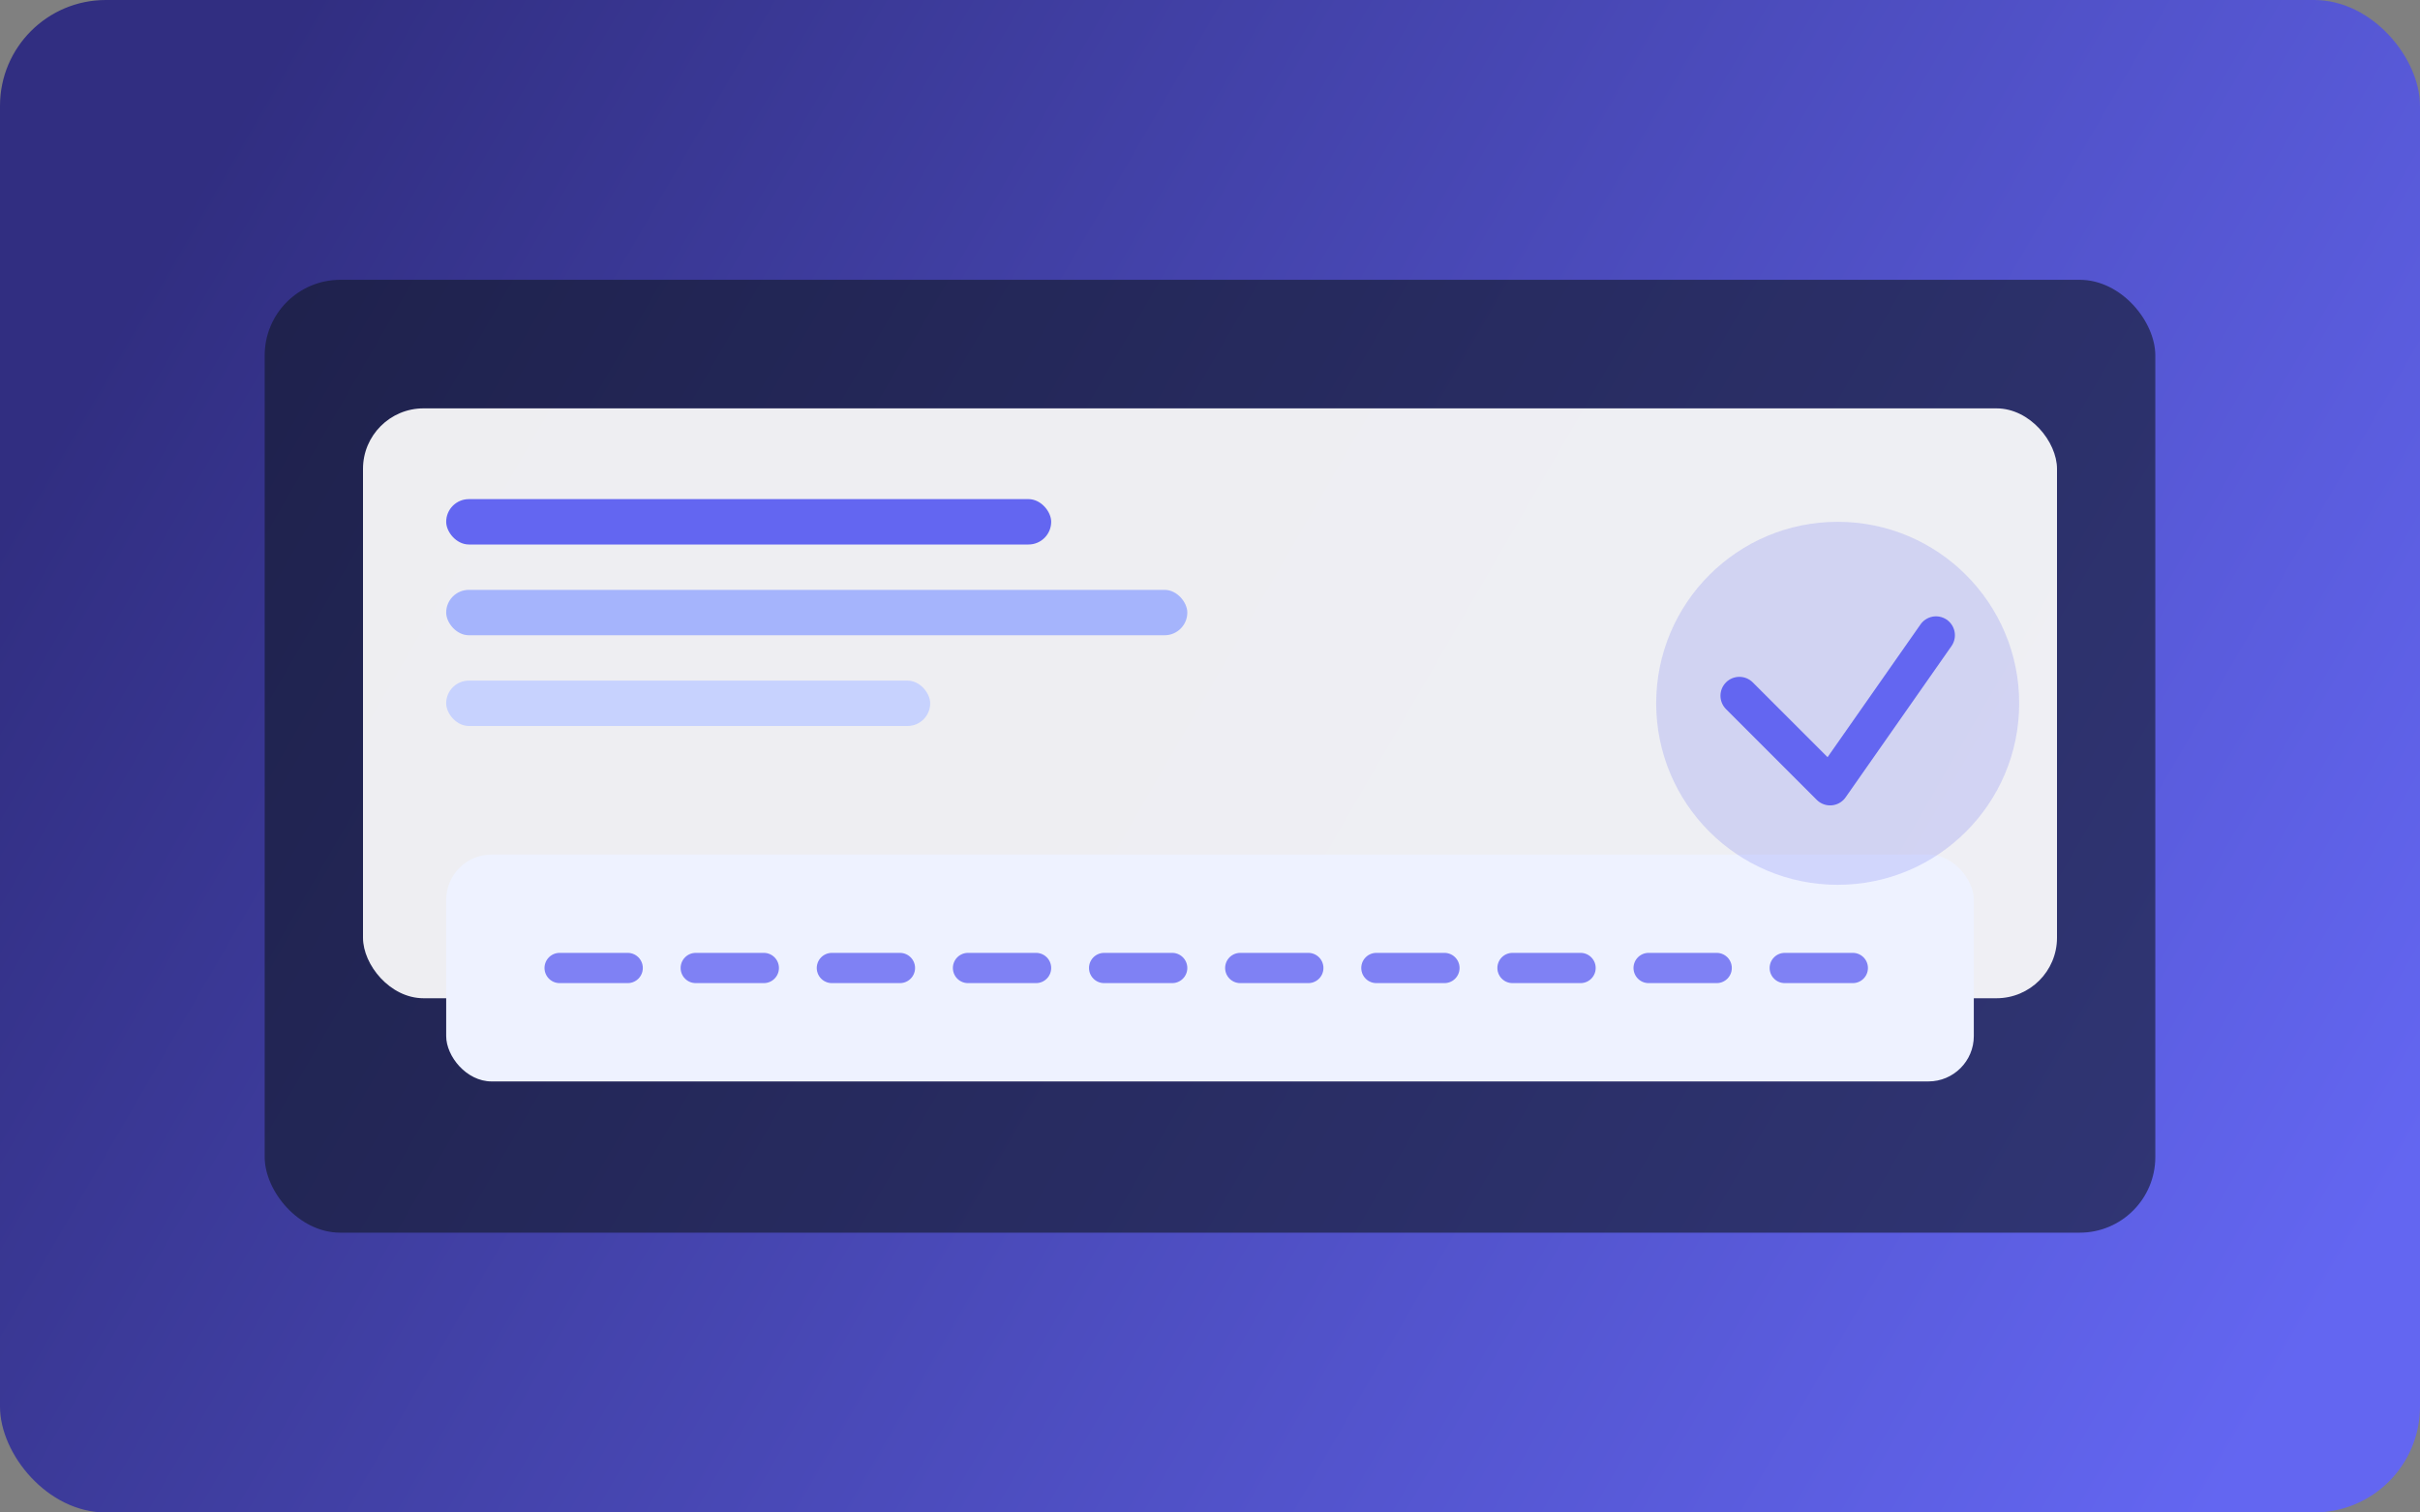 <svg width="640" height="400" viewBox="0 0 640 400" fill="none" xmlns="http://www.w3.org/2000/svg">
  <rect x="0" y="0" width="640" height="400" fill="#808080" stroke="none"/>
  <rect width="640" height="400" rx="28" fill="url(#paint0_linear)" />
  <rect x="70" y="74" width="500" height="252" rx="20" fill="#111827" opacity="0.6" />
  <rect x="96" y="108" width="448" height="156" rx="16" fill="white" opacity="0.92" />
  <rect x="118" y="132" width="160" height="12" rx="6" fill="#6366F1" />
  <rect x="118" y="156" width="196" height="12" rx="6" fill="#A5B4FC" />
  <rect x="118" y="180" width="128" height="12" rx="6" fill="#C7D2FE" />
  <rect x="118" y="226" width="404" height="60" rx="12" fill="#EEF2FF" />
  <path d="M148 256H490" stroke="#6366F1" stroke-width="8" stroke-linecap="round" stroke-dasharray="18 18" opacity="0.8" />
  <circle cx="486" cy="186" r="48" fill="#6366F1" opacity="0.2" />
  <path d="M460 184L484 208L512 168" stroke="#6366F1" stroke-width="10" stroke-linecap="round" stroke-linejoin="round" />
  <defs>
    <linearGradient id="paint0_linear" x1="52" y1="48" x2="604" y2="368" gradientUnits="userSpaceOnUse">
      <stop stop-color="#312E81" />
      <stop offset="1" stop-color="#6366F1" />
    </linearGradient>
  </defs>
</svg>
